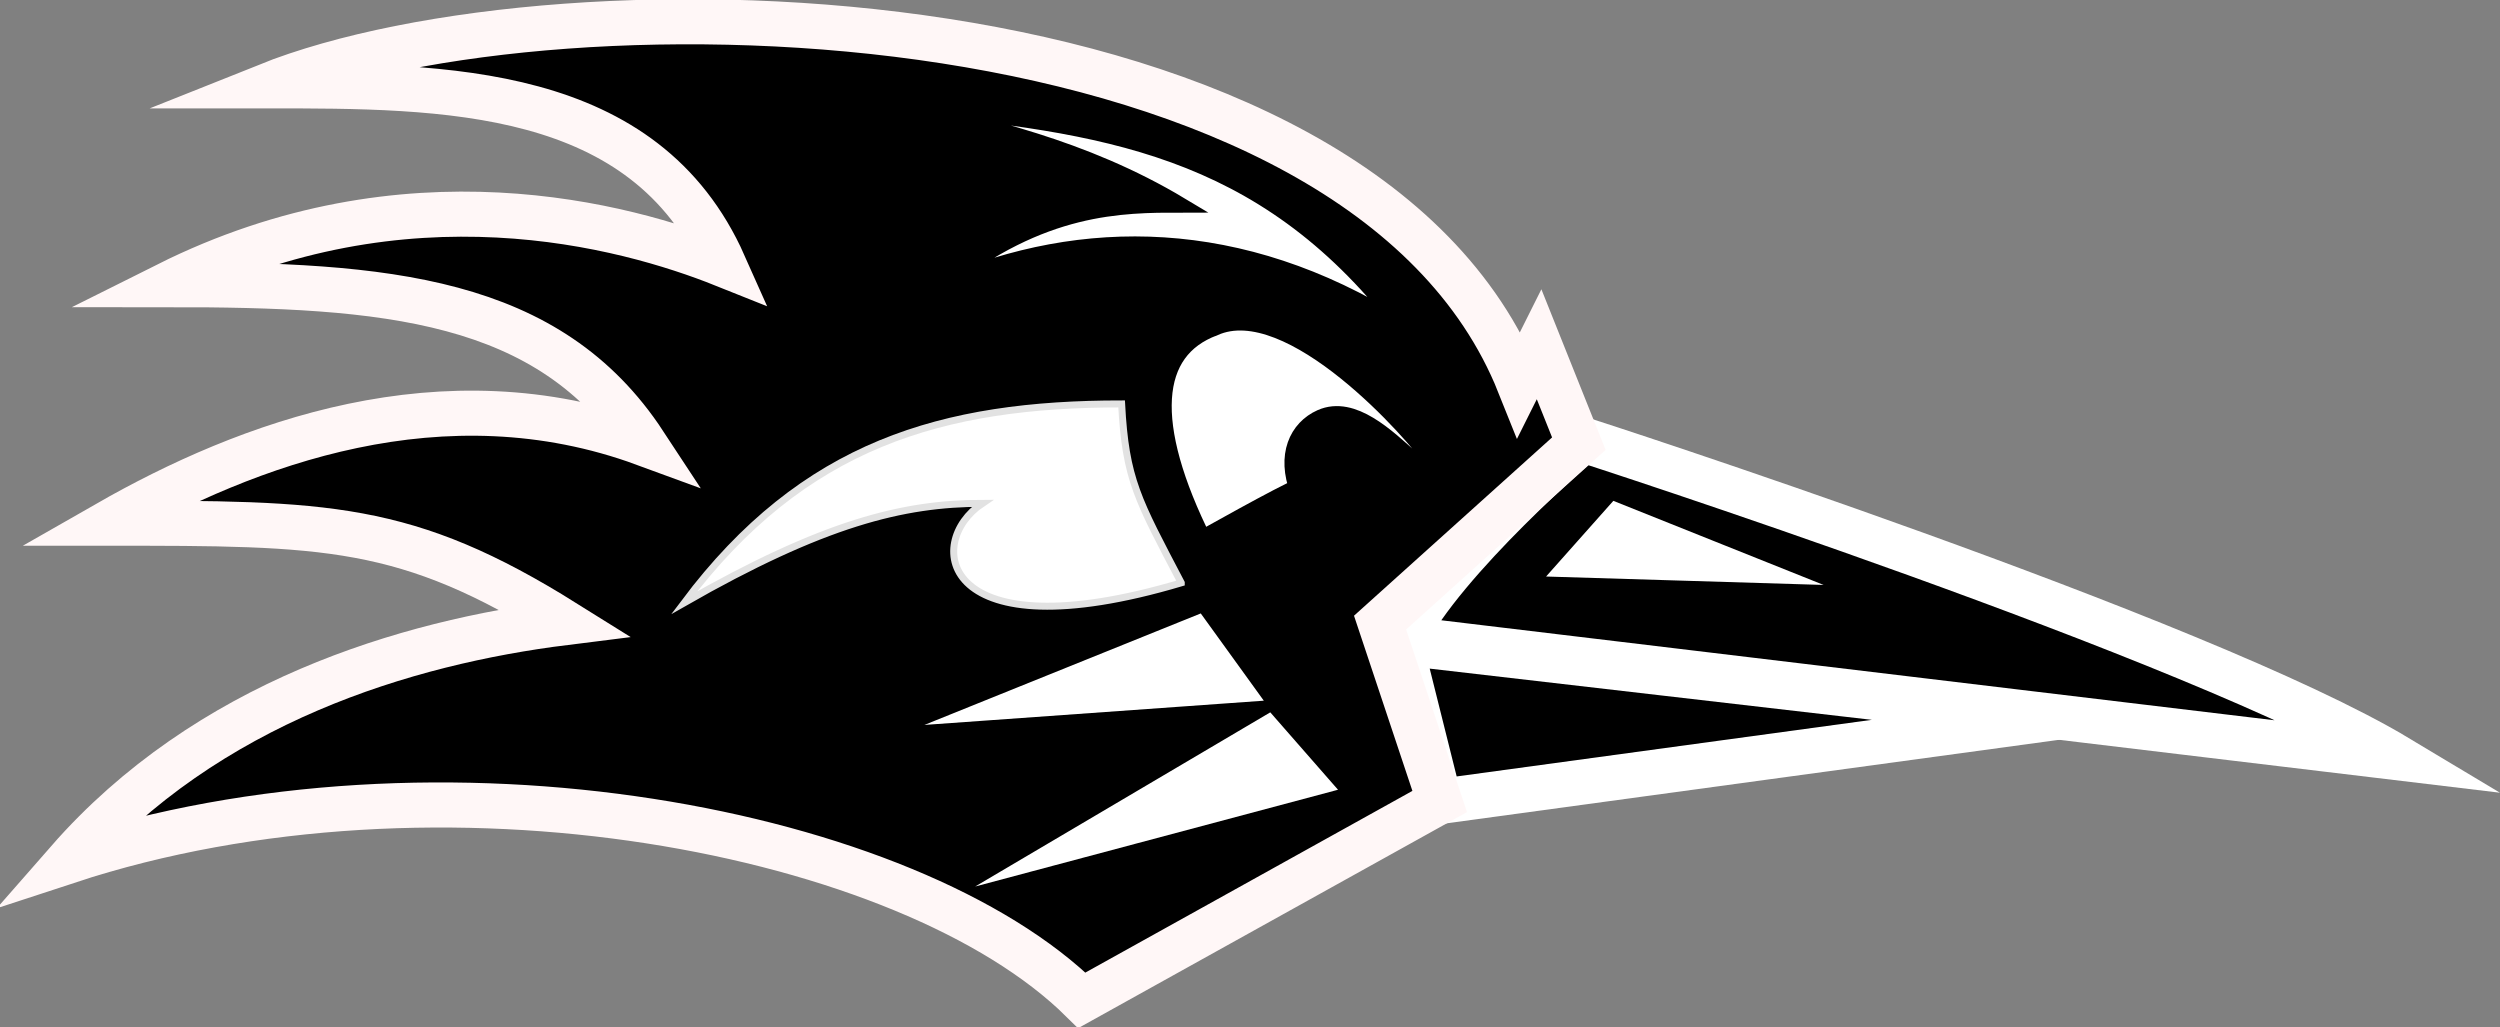 <?xml version="1.0" encoding="UTF-8" standalone="no"?>
<!-- Created with Inkscape (http://www.inkscape.org/) -->

<svg
   xmlns:dc="http://purl.org/dc/elements/1.1/"
   xmlns:cc="http://creativecommons.org/ns#"
   xmlns:rdf="http://www.w3.org/1999/02/22-rdf-syntax-ns#"
   xmlns:svg="http://www.w3.org/2000/svg"
   xmlns="http://www.w3.org/2000/svg"
   xmlns:sodipodi="http://sodipodi.sourceforge.net/DTD/sodipodi-0.dtd"
   xmlns:inkscape="http://www.inkscape.org/namespaces/inkscape"
   width="166.361mm"
   height="68.339mm"
   viewBox="0 0 166.361 68.339"
   version="1.1"
   id="svg8"
   inkscape:version="0.92.1 r15371"
   sodipodi:docname="my_roadrunner_small.svg">
  <rect x="0" y="0" width="166.361" height="68.339" fill="#808080" stroke="none"/>
  <defs
     id="defs2" />
  <sodipodi:namedview
     id="base"
     pagecolor="#ffffff"
     bordercolor="#666666"
     borderopacity="1.0"
     inkscape:pageopacity="0.0"
     inkscape:pageshadow="2"
     inkscape:zoom="1.4"
     inkscape:cx="176.19947"
     inkscape:cy="114.5598"
     inkscape:document-units="mm"
     inkscape:current-layer="layer1"
     showgrid="true"
     inkscape:window-width="1920"
     inkscape:window-height="1017"
     inkscape:window-x="-8"
     inkscape:window-y="-8"
     inkscape:window-maximized="1">
    <inkscape:grid
       type="xygrid"
       id="grid10"
       originx="-2.092"
       originy="-127.872" />
  </sodipodi:namedview>
  <g
     inkscape:label="Cu"
     inkscape:groupmode="layer"
     id="layer1"
     style="display:inline"
     transform="translate(-2.092,-100.789)">
    <path
       style="fill:#000000;stroke:#ffffff;stroke-width:3;stroke-linecap:butt;stroke-linejoin:miter;stroke-miterlimit:6.7;stroke-dasharray:none;stroke-opacity:1;paint-order:normal;fill-opacity:1"
       d="m 161.66,151.215 c -13.229,-7.938 -54.24,-21.167 -54.24,-21.167 0,0 -9.26,7.937 -11.906,13.229 z"
       id="path4495"
       inkscape:connector-curvature="0"
       sodipodi:nodetypes="cccc" />
    <path
       style="fill:#000000;stroke:#ffffff;stroke-width:3;stroke-linecap:butt;stroke-linejoin:miter;stroke-miterlimit:9.1;stroke-dasharray:none;stroke-opacity:1;fill-opacity:1"
       d="M 138.642,148.569 95.25,143.542 97.896,154.125 Z"
       id="path4497"
       inkscape:connector-curvature="0"
       sodipodi:nodetypes="cccc" />
    <path
       style="fill:#ffffff;stroke:#ffffff;stroke-width:2.5;stroke-linecap:butt;stroke-linejoin:miter;stroke-miterlimit:7.5;stroke-dasharray:none;stroke-opacity:1;fill-opacity:1"
       d="m 109.802,135.604 6.615,2.646 -8.731,-0.265 z"
       id="path4508"
       inkscape:connector-curvature="0"
       sodipodi:nodetypes="cccc" />
    <path
       style="fill:#000000;fill-opacity:1;stroke:#fff7f7;stroke-width:3;stroke-linecap:butt;stroke-linejoin:miter;stroke-miterlimit:10;stroke-dasharray:none;stroke-opacity:1"
       d="m 107.156,130.312 -2.646,-6.615 -1.323,2.646 C 92.604,99.885 39.688,98.562 19.844,106.5 c 11.906,0 25.135,0 30.427,11.906 -6.615,-2.646 -21.167,-6.615 -37.042,1.323 14.552,0 25.371,0.869 31.75,10.583 -13.395,-4.919 -26.458,0 -35.719,5.292 14.552,0 19.844,0 30.427,6.615 -10.583,1.323 -23.812,5.292 -33.073,15.875 24.746,-8.129 55.994,-2.073 67.469,9.26 L 97.896,154.125 93.927,142.219 Z"
       id="path4514"
       inkscape:connector-curvature="0"
       sodipodi:nodetypes="cccccccccccccc" />
  </g>
  <g
     inkscape:groupmode="layer"
     id="layer2"
     inkscape:label="SilkS"
     style="display:inline"
     transform="translate(-2.092,-100.789)">
    <path
       style="display:inline;fill:#ffffff;fill-opacity:1;stroke:#ffffff;stroke-width:1;stroke-linecap:butt;stroke-linejoin:miter;stroke-miterlimit:10;stroke-dasharray:none;stroke-opacity:1"
       d="m 86.519,148.833 -16.14,9.525 19.844,-5.292 z"
       id="path4510"
       inkscape:connector-curvature="0"
       sodipodi:nodetypes="cccc" />
    <path
       style="display:inline;fill:#ffffff;fill-opacity:1;stroke:#ffffff;stroke-width:1;stroke-linecap:butt;stroke-linejoin:miter;stroke-miterlimit:10;stroke-dasharray:none;stroke-opacity:1"
       d="m 81.82,142.219 -15.081,6.085 18.521,-1.323 z"
       id="path4512"
       inkscape:connector-curvature="0"
       sodipodi:nodetypes="cccc" />
    <path
       style="fill:#ffffff;fill-opacity:1;stroke:#000000;stroke-width:1.558;stroke-linecap:round;stroke-linejoin:miter;stroke-miterlimit:4;stroke-dasharray:none;stroke-opacity:1"
       d="m 82.809,122.375 c 5.298,-2.381 13.764,7.408 14.695,8.831 0,0 -0.931,0.165 -1.643,0.292 -1.664,-1.496 -3.835,-3.567 -5.776,-2.702 -1.455,0.648 -2.243,2.31 -1.389,4.572 -1.084,0.404 -6.675,3.559 -6.675,3.559 -3.969,-7.938 -3.55,-12.935 0.788,-14.552 z"
       id="path4500"
       inkscape:connector-curvature="0"
       sodipodi:nodetypes="cccacccc" />
    <path
       style="fill:#ffffff;fill-opacity:1;stroke:#000000;stroke-width:1;stroke-linecap:butt;stroke-linejoin:miter;stroke-miterlimit:50;stroke-dasharray:none;stroke-opacity:1"
       d="m 95.25,122.375 c -9.26,-11.906 -19.844,-13.229 -33.073,-14.552 5.292,1.323 11.906,2.646 18.521,6.615 -3.969,0 -9.26,0 -15.875,5.292 9.26,-3.969 19.844,-3.969 30.427,2.646 z"
       id="path4502"
       inkscape:connector-curvature="0"
       sodipodi:nodetypes="ccccc" />
    <path
       style="fill:#ffffff;fill-opacity:1;stroke:#e2e2e2;stroke-width:0.465;stroke-linecap:butt;stroke-linejoin:miter;stroke-miterlimit:20;stroke-dasharray:none;stroke-opacity:1"
       d="m 80.698,139.573 c -2.91,-5.556 -3.704,-6.879 -3.969,-11.906 -11.906,0 -21.167,2.646 -29.104,13.229 9.26,-5.292 14.552,-6.615 19.844,-6.615 -3.969,2.646 -2.751,10.044 13.229,5.292 z"
       id="path4504"
       inkscape:connector-curvature="0"
       sodipodi:nodetypes="ccccc" />
  </g>
</svg>
